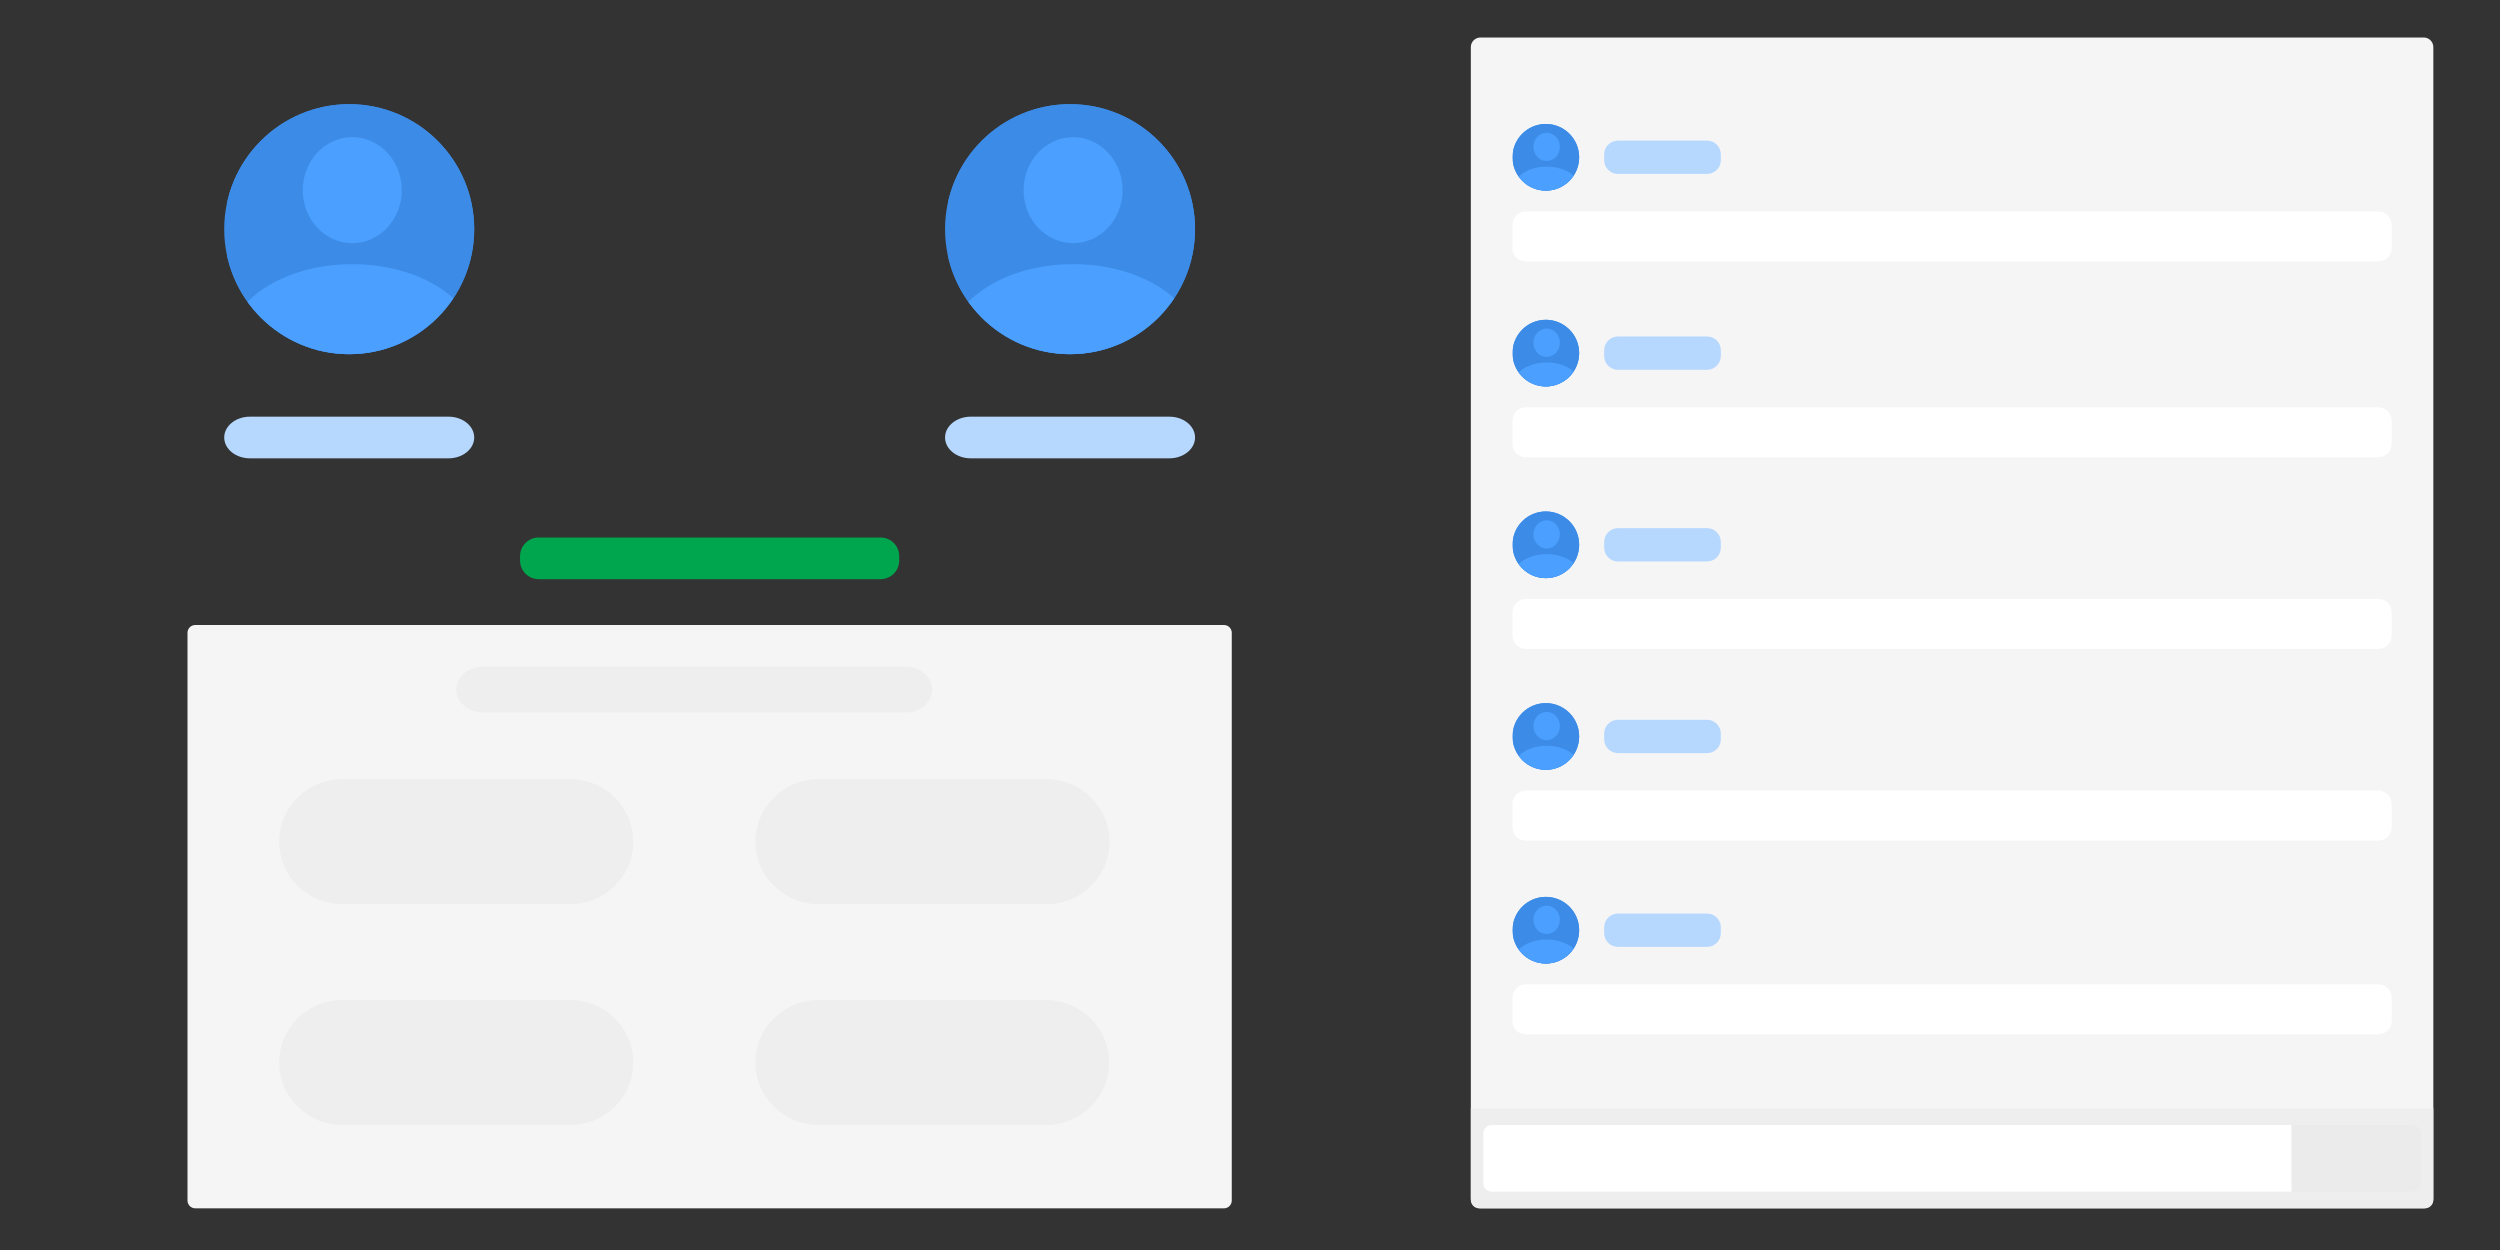 <?xml version="1.0" standalone="no"?><!-- Generator: Gravit.io --><svg xmlns="http://www.w3.org/2000/svg" xmlns:xlink="http://www.w3.org/1999/xlink" style="isolation:isolate" viewBox="0 0 600 300" width="600" height="300"><rect x="0" y="0" width="600" height="300" fill="#333333" stroke="none"/><defs><clipPath id="_clipPath_K2sy5GUIhrvi0lhLP4OPcmqXHrBojBkd"><rect width="600" height="300"/></clipPath></defs><g clip-path="url(#_clipPath_K2sy5GUIhrvi0lhLP4OPcmqXHrBojBkd)"><path d="M 355.31 9 L 581.69 9 C 582.965 9 584 10.035 584 11.31 L 584 287.69 C 584 288.965 582.965 290 581.69 290 L 355.31 290 C 354.035 290 353 288.965 353 287.69 L 353 11.31 C 353 10.035 354.035 9 355.31 9 Z" style="stroke:none;fill:#F5F5F5;stroke-miterlimit:10;"/><g id="Group"><path d=" M 53.812 55 C 53.812 38.443 67.255 25 83.812 25 C 100.37 25 113.812 38.443 113.812 55 C 113.812 71.557 100.37 85 83.812 85 C 67.255 85 53.812 71.557 53.812 55 Z " fill="rgb(60,140,231)"/><clipPath id="_clipPath_ihhiMHyVzI6nKKFyHD4uACRKRDNkSaKH"><path d="M 83.812 25 L 83.812 25 C 100.37 25 113.812 38.443 113.812 55 L 113.812 55 C 113.812 71.557 100.37 85 83.812 85 L 83.812 85 C 67.255 85 53.812 71.557 53.812 55 L 53.812 55 C 53.812 38.443 67.255 25 83.812 25 Z" style="stroke:black;fill:white;stroke-miterlimit:10;"/></clipPath><g clip-path="url(#_clipPath_ihhiMHyVzI6nKKFyHD4uACRKRDNkSaKH)"><g id="Group"><clipPath id="_clipPath_mDeixUUOLyfboGsAJferoUHOI2dHkiVU"><rect x="54.544" y="25" width="60" height="60" transform="matrix(1,0,0,1,0,0)" fill="rgb(255,255,255)"/></clipPath><g clip-path="url(#_clipPath_mDeixUUOLyfboGsAJferoUHOI2dHkiVU)"><g id="Group"><g id="Group"><rect x="29.666" y="25" width="84.878" height="60" transform="matrix(1,0,0,1,0,0)" fill="rgb(60,140,231)"/><path d=" M 54.544 83.32 C 54.544 72.326 67.987 63.4 84.544 63.4 C 101.102 63.4 114.544 72.326 114.544 83.32 C 114.544 94.314 101.102 103.24 84.544 103.24 C 67.987 103.24 54.544 94.314 54.544 83.32 Z " fill="rgb(75,159,255)"/><path d=" M 72.664 45.64 C 72.664 38.62 77.987 32.92 84.544 32.92 C 91.101 32.92 96.424 38.62 96.424 45.64 C 96.424 52.66 91.101 58.36 84.544 58.36 C 77.987 58.36 72.664 52.66 72.664 45.64 Z " fill="rgb(75,159,255)"/></g></g></g></g></g></g><path d="M 59.992 100 L 107.633 100 C 111.044 100 113.812 102.24 113.812 105 L 113.812 105 C 113.812 107.76 111.044 110 107.633 110 L 59.992 110 C 56.581 110 53.812 107.76 53.812 105 L 53.812 105 C 53.812 102.24 56.581 100 59.992 100 Z" style="stroke:none;fill:#B6D8FF;stroke-miterlimit:10;"/><g id="Group"><path d=" M 226.812 55 C 226.812 38.443 240.255 25 256.812 25 C 273.37 25 286.812 38.443 286.812 55 C 286.812 71.557 273.37 85 256.812 85 C 240.255 85 226.812 71.557 226.812 55 Z " fill="rgb(60,140,231)"/><clipPath id="_clipPath_l4BtLXFYPlGYwWUW3o9cfJ0YjOvgktnY"><path d="M 256.812 25 L 256.812 25 C 273.37 25 286.812 38.443 286.812 55 L 286.812 55 C 286.812 71.557 273.37 85 256.812 85 L 256.812 85 C 240.255 85 226.812 71.557 226.812 55 L 226.812 55 C 226.812 38.443 240.255 25 256.812 25 Z" style="stroke:black;fill:white;stroke-miterlimit:10;"/></clipPath><g clip-path="url(#_clipPath_l4BtLXFYPlGYwWUW3o9cfJ0YjOvgktnY)"><g id="Group"><clipPath id="_clipPath_VJVx5STdm5QKrYn6ULOs98q5RT6kiMw0"><rect x="227.544" y="25" width="60" height="60" transform="matrix(1,0,0,1,0,0)" fill="rgb(255,255,255)"/></clipPath><g clip-path="url(#_clipPath_VJVx5STdm5QKrYn6ULOs98q5RT6kiMw0)"><g id="Group"><g id="Group"><rect x="202.666" y="25" width="84.878" height="60" transform="matrix(1,0,0,1,0,0)" fill="rgb(60,140,231)"/><path d=" M 227.544 83.32 C 227.544 72.326 240.987 63.4 257.544 63.4 C 274.102 63.4 287.544 72.326 287.544 83.32 C 287.544 94.314 274.102 103.24 257.544 103.24 C 240.987 103.24 227.544 94.314 227.544 83.32 Z " fill="rgb(75,159,255)"/><path d=" M 245.664 45.64 C 245.664 38.62 250.987 32.92 257.544 32.92 C 264.101 32.92 269.424 38.62 269.424 45.64 C 269.424 52.66 264.101 58.36 257.544 58.36 C 250.987 58.36 245.664 52.66 245.664 45.64 Z " fill="rgb(75,159,255)"/></g></g></g></g></g></g><path d="M 232.992 100 L 280.633 100 C 284.044 100 286.813 102.24 286.813 105 L 286.813 105 C 286.813 107.76 284.044 110 280.633 110 L 232.992 110 C 229.581 110 226.812 107.76 226.812 105 L 226.812 105 C 226.812 102.24 229.581 100 232.992 100 Z" style="stroke:none;fill:#B6D8FF;stroke-miterlimit:10;"/><path d="M 129.285 129 L 211.34 129 C 213.809 129 215.812 131.004 215.812 133.472 L 215.812 134.528 C 215.812 136.996 213.809 139 211.34 139 L 129.285 139 C 126.816 139 124.812 136.996 124.812 134.528 L 124.812 133.472 C 124.812 131.004 126.816 129 129.285 129 Z" style="stroke:none;fill:#00A64D;stroke-miterlimit:10;"/><path d="M 46.87 150 L 293.755 150 C 294.787 150 295.625 150.838 295.625 151.87 L 295.625 288.13 C 295.625 289.162 294.787 290 293.755 290 L 46.87 290 C 45.838 290 45 289.162 45 288.13 L 45 151.87 C 45 150.838 45.838 150 46.87 150 Z" style="stroke:none;fill:#F5F5F5;stroke-miterlimit:10;"/><path d="M 353 266 L 584 266 L 584 288 C 584 289.104 583.104 290 582 290 L 355 290 C 353.896 290 353 289.104 353 288 L 353 266 Z" style="stroke:none;fill:#EEEEEE;stroke-miterlimit:10;"/><path d="M 358 270 L 550 270 L 550 286 L 358 286 C 356.896 286 356 285.104 356 284 L 356 272 C 356 270.896 356.896 270 358 270 Z" style="stroke:none;fill:#FFFFFF;stroke-miterlimit:10;"/><path d="M 550 270 L 579 270 C 580.104 270 581 270.896 581 272 L 581 284 C 581 285.104 580.104 286 579 286 L 550 286 L 550 270 Z" style="stroke:none;fill:#EBEBEB;stroke-miterlimit:10;"/><g id="Group"><g id="Group"><g id="Group"><path d=" M 363 37.75 C 363 33.335 366.585 29.75 371 29.75 C 375.415 29.75 379 33.335 379 37.75 C 379 42.165 375.415 45.75 371 45.75 C 366.585 45.75 363 42.165 363 37.75 Z " fill="rgb(60,140,231)"/><clipPath id="_clipPath_RTk1heVlSuHnOgPWIHYl9QrTwMMcVJv8"><path d="M 371 29.75 L 371 29.75 C 375.415 29.75 379 33.335 379 37.75 L 379 37.75 C 379 42.165 375.415 45.75 371 45.75 L 371 45.75 C 366.585 45.75 363 42.165 363 37.75 L 363 37.75 C 363 33.335 366.585 29.75 371 29.75 Z" style="stroke:black;fill:white;stroke-miterlimit:10;"/></clipPath><g clip-path="url(#_clipPath_RTk1heVlSuHnOgPWIHYl9QrTwMMcVJv8)"><g id="Group"><clipPath id="_clipPath_UTfHTPW6IbtMTFJkPiVGIEuZnHlgyU0e"><rect x="363.195" y="29.75" width="16" height="16" transform="matrix(1,0,0,1,0,0)" fill="rgb(255,255,255)"/></clipPath><g clip-path="url(#_clipPath_UTfHTPW6IbtMTFJkPiVGIEuZnHlgyU0e)"><g id="Group"><g id="Group"><rect x="356.561" y="29.75" width="22.634" height="16" transform="matrix(1,0,0,1,0,0)" fill="rgb(60,140,231)"/><path d=" M 363.195 45.302 C 363.195 42.37 366.78 39.99 371.195 39.99 C 375.61 39.99 379.195 42.37 379.195 45.302 C 379.195 48.234 375.61 50.614 371.195 50.614 C 366.78 50.614 363.195 48.234 363.195 45.302 Z " fill="rgb(75,159,255)"/><path d=" M 368.027 35.254 C 368.027 33.382 369.447 31.862 371.195 31.862 C 372.944 31.862 374.363 33.382 374.363 35.254 C 374.363 37.126 372.944 38.646 371.195 38.646 C 369.447 38.646 368.027 37.126 368.027 35.254 Z " fill="rgb(75,159,255)"/></g></g></g></g></g></g><path d="M 366.18 50.75 L 570.82 50.75 C 572.575 50.75 574 52.175 574 53.93 L 574 59.57 C 574 61.325 572.575 62.75 570.82 62.75 L 366.18 62.75 C 364.425 62.75 363 61.325 363 59.57 L 363 53.93 C 363 52.175 364.425 50.75 366.18 50.75 Z" style="stroke:none;fill:#FFFFFF;stroke-miterlimit:10;"/><path d="M 388.31 33.75 L 409.69 33.75 C 411.517 33.75 413 35.233 413 37.06 L 413 38.44 C 413 40.267 411.517 41.75 409.69 41.75 L 388.31 41.75 C 386.483 41.75 385 40.267 385 38.44 L 385 37.06 C 385 35.233 386.483 33.75 388.31 33.75 Z" style="stroke:none;fill:#B6D8FF;stroke-miterlimit:10;"/></g><g id="Group"><g id="Group"><path d=" M 363 84.75 C 363 80.335 366.585 76.75 371 76.75 C 375.415 76.75 379 80.335 379 84.75 C 379 89.165 375.415 92.75 371 92.75 C 366.585 92.75 363 89.165 363 84.75 Z " fill="rgb(60,140,231)"/><clipPath id="_clipPath_Mdztp9lG3nFjXHkNavzdnAi4oFYvxTHj"><path d="M 371 76.75 L 371 76.75 C 375.415 76.75 379 80.335 379 84.75 L 379 84.75 C 379 89.165 375.415 92.75 371 92.75 L 371 92.75 C 366.585 92.75 363 89.165 363 84.75 L 363 84.75 C 363 80.335 366.585 76.75 371 76.75 Z" style="stroke:black;fill:white;stroke-miterlimit:10;"/></clipPath><g clip-path="url(#_clipPath_Mdztp9lG3nFjXHkNavzdnAi4oFYvxTHj)"><g id="Group"><clipPath id="_clipPath_V1wxzLr0l6PXRFb3MQwN7FIH3aagAgSu"><rect x="363.195" y="76.75" width="16" height="16" transform="matrix(1,0,0,1,0,0)" fill="rgb(255,255,255)"/></clipPath><g clip-path="url(#_clipPath_V1wxzLr0l6PXRFb3MQwN7FIH3aagAgSu)"><g id="Group"><g id="Group"><rect x="356.561" y="76.75" width="22.634" height="16" transform="matrix(1,0,0,1,0,0)" fill="rgb(60,140,231)"/><path d=" M 363.195 92.302 C 363.195 89.37 366.78 86.99 371.195 86.99 C 375.61 86.99 379.195 89.37 379.195 92.302 C 379.195 95.234 375.61 97.614 371.195 97.614 C 366.78 97.614 363.195 95.234 363.195 92.302 Z " fill="rgb(75,159,255)"/><path d=" M 368.027 82.254 C 368.027 80.382 369.447 78.862 371.195 78.862 C 372.944 78.862 374.363 80.382 374.363 82.254 C 374.363 84.126 372.944 85.646 371.195 85.646 C 369.447 85.646 368.027 84.126 368.027 82.254 Z " fill="rgb(75,159,255)"/></g></g></g></g></g></g><path d="M 366.18 97.75 L 570.82 97.75 C 572.575 97.75 574 99.175 574 100.93 L 574 106.57 C 574 108.325 572.575 109.75 570.82 109.75 L 366.18 109.75 C 364.425 109.75 363 108.325 363 106.57 L 363 100.93 C 363 99.175 364.425 97.75 366.18 97.75 Z" style="stroke:none;fill:#FFFFFF;stroke-miterlimit:10;"/><path d="M 388.31 80.75 L 409.69 80.75 C 411.517 80.75 413 82.233 413 84.06 L 413 85.44 C 413 87.267 411.517 88.75 409.69 88.75 L 388.31 88.75 C 386.483 88.75 385 87.267 385 85.44 L 385 84.06 C 385 82.233 386.483 80.75 388.31 80.75 Z" style="stroke:none;fill:#B6D8FF;stroke-miterlimit:10;"/></g><g id="Group"><g id="Group"><path d=" M 363 130.75 C 363 126.335 366.585 122.75 371 122.75 C 375.415 122.75 379 126.335 379 130.75 C 379 135.165 375.415 138.75 371 138.75 C 366.585 138.75 363 135.165 363 130.75 Z " fill="rgb(60,140,231)"/><clipPath id="_clipPath_PII8P6O2tegaTcr5TFX7Kh8gfloIV7HB"><path d="M 371 122.75 L 371 122.75 C 375.415 122.75 379 126.335 379 130.75 L 379 130.75 C 379 135.165 375.415 138.75 371 138.75 L 371 138.75 C 366.585 138.75 363 135.165 363 130.75 L 363 130.75 C 363 126.335 366.585 122.75 371 122.75 Z" style="stroke:black;fill:white;stroke-miterlimit:10;"/></clipPath><g clip-path="url(#_clipPath_PII8P6O2tegaTcr5TFX7Kh8gfloIV7HB)"><g id="Group"><clipPath id="_clipPath_fzMR6SMcYOOqadVnxtbXrzLpPIYR92WD"><rect x="363.195" y="122.75" width="16" height="16" transform="matrix(1,0,0,1,0,0)" fill="rgb(255,255,255)"/></clipPath><g clip-path="url(#_clipPath_fzMR6SMcYOOqadVnxtbXrzLpPIYR92WD)"><g id="Group"><g id="Group"><rect x="356.561" y="122.75" width="22.634" height="16" transform="matrix(1,0,0,1,0,0)" fill="rgb(60,140,231)"/><path d=" M 363.195 138.302 C 363.195 135.37 366.78 132.99 371.195 132.99 C 375.61 132.99 379.195 135.37 379.195 138.302 C 379.195 141.234 375.61 143.614 371.195 143.614 C 366.78 143.614 363.195 141.234 363.195 138.302 Z " fill="rgb(75,159,255)"/><path d=" M 368.027 128.254 C 368.027 126.382 369.447 124.862 371.195 124.862 C 372.944 124.862 374.363 126.382 374.363 128.254 C 374.363 130.126 372.944 131.646 371.195 131.646 C 369.447 131.646 368.027 130.126 368.027 128.254 Z " fill="rgb(75,159,255)"/></g></g></g></g></g></g><path d="M 366.18 143.75 L 570.82 143.75 C 572.575 143.75 574 145.175 574 146.93 L 574 152.57 C 574 154.325 572.575 155.75 570.82 155.75 L 366.18 155.75 C 364.425 155.75 363 154.325 363 152.57 L 363 146.93 C 363 145.175 364.425 143.75 366.18 143.75 Z" style="stroke:none;fill:#FFFFFF;stroke-miterlimit:10;"/><path d="M 388.31 126.75 L 409.69 126.75 C 411.517 126.75 413 128.233 413 130.06 L 413 131.44 C 413 133.267 411.517 134.75 409.69 134.75 L 388.31 134.75 C 386.483 134.75 385 133.267 385 131.44 L 385 130.06 C 385 128.233 386.483 126.75 388.31 126.75 Z" style="stroke:none;fill:#B6D8FF;stroke-miterlimit:10;"/></g><g id="Group"><g id="Group"><path d=" M 363 176.75 C 363 172.335 366.585 168.75 371 168.75 C 375.415 168.75 379 172.335 379 176.75 C 379 181.165 375.415 184.75 371 184.75 C 366.585 184.75 363 181.165 363 176.75 Z " fill="rgb(60,140,231)"/><clipPath id="_clipPath_IQRgzztxgfnOBU6D30BT2TS5blHUwFsW"><path d="M 371 168.75 L 371 168.75 C 375.415 168.75 379 172.335 379 176.75 L 379 176.75 C 379 181.165 375.415 184.75 371 184.75 L 371 184.75 C 366.585 184.75 363 181.165 363 176.75 L 363 176.75 C 363 172.335 366.585 168.75 371 168.75 Z" style="stroke:black;fill:white;stroke-miterlimit:10;"/></clipPath><g clip-path="url(#_clipPath_IQRgzztxgfnOBU6D30BT2TS5blHUwFsW)"><g id="Group"><clipPath id="_clipPath_Etno1J26T0UdquO4c4msHjNOBaJ6seyG"><rect x="363.195" y="168.75" width="16" height="16" transform="matrix(1,0,0,1,0,0)" fill="rgb(255,255,255)"/></clipPath><g clip-path="url(#_clipPath_Etno1J26T0UdquO4c4msHjNOBaJ6seyG)"><g id="Group"><g id="Group"><rect x="356.561" y="168.75" width="22.634" height="16" transform="matrix(1,0,0,1,0,0)" fill="rgb(60,140,231)"/><path d=" M 363.195 184.302 C 363.195 181.37 366.78 178.99 371.195 178.99 C 375.61 178.99 379.195 181.37 379.195 184.302 C 379.195 187.234 375.61 189.614 371.195 189.614 C 366.78 189.614 363.195 187.234 363.195 184.302 Z " fill="rgb(75,159,255)"/><path d=" M 368.027 174.254 C 368.027 172.382 369.447 170.862 371.195 170.862 C 372.944 170.862 374.363 172.382 374.363 174.254 C 374.363 176.126 372.944 177.646 371.195 177.646 C 369.447 177.646 368.027 176.126 368.027 174.254 Z " fill="rgb(75,159,255)"/></g></g></g></g></g></g><path d="M 366.18 189.75 L 570.82 189.75 C 572.575 189.75 574 191.175 574 192.93 L 574 198.57 C 574 200.325 572.575 201.75 570.82 201.75 L 366.18 201.75 C 364.425 201.75 363 200.325 363 198.57 L 363 192.93 C 363 191.175 364.425 189.75 366.18 189.75 Z" style="stroke:none;fill:#FFFFFF;stroke-miterlimit:10;"/><path d="M 388.31 172.75 L 409.69 172.75 C 411.517 172.75 413 174.233 413 176.06 L 413 177.44 C 413 179.267 411.517 180.75 409.69 180.75 L 388.31 180.75 C 386.483 180.75 385 179.267 385 177.44 L 385 176.06 C 385 174.233 386.483 172.75 388.31 172.75 Z" style="stroke:none;fill:#B6D8FF;stroke-miterlimit:10;"/></g><g id="Group"><g id="Group"><path d=" M 363 223.25 C 363 218.835 366.585 215.25 371 215.25 C 375.415 215.25 379 218.835 379 223.25 C 379 227.665 375.415 231.25 371 231.25 C 366.585 231.25 363 227.665 363 223.25 Z " fill="rgb(60,140,231)"/><clipPath id="_clipPath_j3G0b9OAjXJRsh2iEWVAOPpRXkrKf6tO"><path d="M 371 215.25 L 371 215.25 C 375.415 215.25 379 218.835 379 223.25 L 379 223.25 C 379 227.665 375.415 231.25 371 231.25 L 371 231.25 C 366.585 231.25 363 227.665 363 223.25 L 363 223.25 C 363 218.835 366.585 215.25 371 215.25 Z" style="stroke:black;fill:white;stroke-miterlimit:10;"/></clipPath><g clip-path="url(#_clipPath_j3G0b9OAjXJRsh2iEWVAOPpRXkrKf6tO)"><g id="Group"><clipPath id="_clipPath_0UWfWoAYNlg9sS30JskOjAcIx1smk5w6"><rect x="363.195" y="215.25" width="16" height="16" transform="matrix(1,0,0,1,0,0)" fill="rgb(255,255,255)"/></clipPath><g clip-path="url(#_clipPath_0UWfWoAYNlg9sS30JskOjAcIx1smk5w6)"><g id="Group"><g id="Group"><rect x="356.561" y="215.25" width="22.634" height="16" transform="matrix(1,0,0,1,0,0)" fill="rgb(60,140,231)"/><path d=" M 363.195 230.802 C 363.195 227.87 366.78 225.49 371.195 225.49 C 375.61 225.49 379.195 227.87 379.195 230.802 C 379.195 233.734 375.61 236.114 371.195 236.114 C 366.78 236.114 363.195 233.734 363.195 230.802 Z " fill="rgb(75,159,255)"/><path d=" M 368.027 220.754 C 368.027 218.882 369.447 217.362 371.195 217.362 C 372.944 217.362 374.363 218.882 374.363 220.754 C 374.363 222.626 372.944 224.146 371.195 224.146 C 369.447 224.146 368.027 222.626 368.027 220.754 Z " fill="rgb(75,159,255)"/></g></g></g></g></g></g><path d="M 366.18 236.25 L 570.82 236.25 C 572.575 236.25 574 237.675 574 239.43 L 574 245.07 C 574 246.825 572.575 248.25 570.82 248.25 L 366.18 248.25 C 364.425 248.25 363 246.825 363 245.07 L 363 239.43 C 363 237.675 364.425 236.25 366.18 236.25 Z" style="stroke:none;fill:#FFFFFF;stroke-miterlimit:10;"/><path d="M 388.31 219.25 L 409.69 219.25 C 411.517 219.25 413 220.733 413 222.56 L 413 223.94 C 413 225.767 411.517 227.25 409.69 227.25 L 388.31 227.25 C 386.483 227.25 385 225.767 385 223.94 L 385 222.56 C 385 220.733 386.483 219.25 388.31 219.25 Z" style="stroke:none;fill:#B6D8FF;stroke-miterlimit:10;"/></g></g><path d="M 82.149 187 L 136.851 187 C 145.212 187 152 193.721 152 202 L 152 202 C 152 210.279 145.212 217 136.851 217 L 82.149 217 C 73.788 217 67 210.279 67 202 L 67 202 C 67 193.721 73.788 187 82.149 187 Z" style="stroke:none;fill:#EEEEEE;stroke-miterlimit:10;"/><path d="M 196.462 187 L 251.163 187 C 259.524 187 266.313 193.721 266.313 202 L 266.313 202 C 266.313 210.279 259.524 217 251.163 217 L 196.462 217 C 188.101 217 181.313 210.279 181.313 202 L 181.313 202 C 181.313 193.721 188.101 187 196.462 187 Z" style="stroke:none;fill:#EEEEEE;stroke-miterlimit:10;"/><path d="M 196.451 240 L 251.049 240 C 259.404 240 266.188 246.721 266.188 255 L 266.188 255 C 266.188 263.279 259.404 270 251.049 270 L 196.451 270 C 188.096 270 181.312 263.279 181.312 255 L 181.312 255 C 181.312 246.721 188.096 240 196.451 240 Z" style="stroke:none;fill:#EEEEEE;stroke-miterlimit:10;"/><path d="M 82.149 240 L 136.851 240 C 145.212 240 152 246.721 152 255 L 152 255 C 152 263.279 145.212 270 136.851 270 L 82.149 270 C 73.788 270 67 263.279 67 255 L 67 255 C 67 246.721 73.788 240 82.149 240 Z" style="stroke:none;fill:#EEEEEE;stroke-miterlimit:10;"/><path d="M 115.934 160 L 217.316 160 C 220.867 160 223.75 162.464 223.75 165.5 L 223.75 165.5 C 223.75 168.536 220.867 171 217.316 171 L 115.934 171 C 112.383 171 109.5 168.536 109.5 165.5 L 109.5 165.5 C 109.5 162.464 112.383 160 115.934 160 Z" style="stroke:none;fill:#EEEEEE;stroke-miterlimit:10;"/></g></svg>